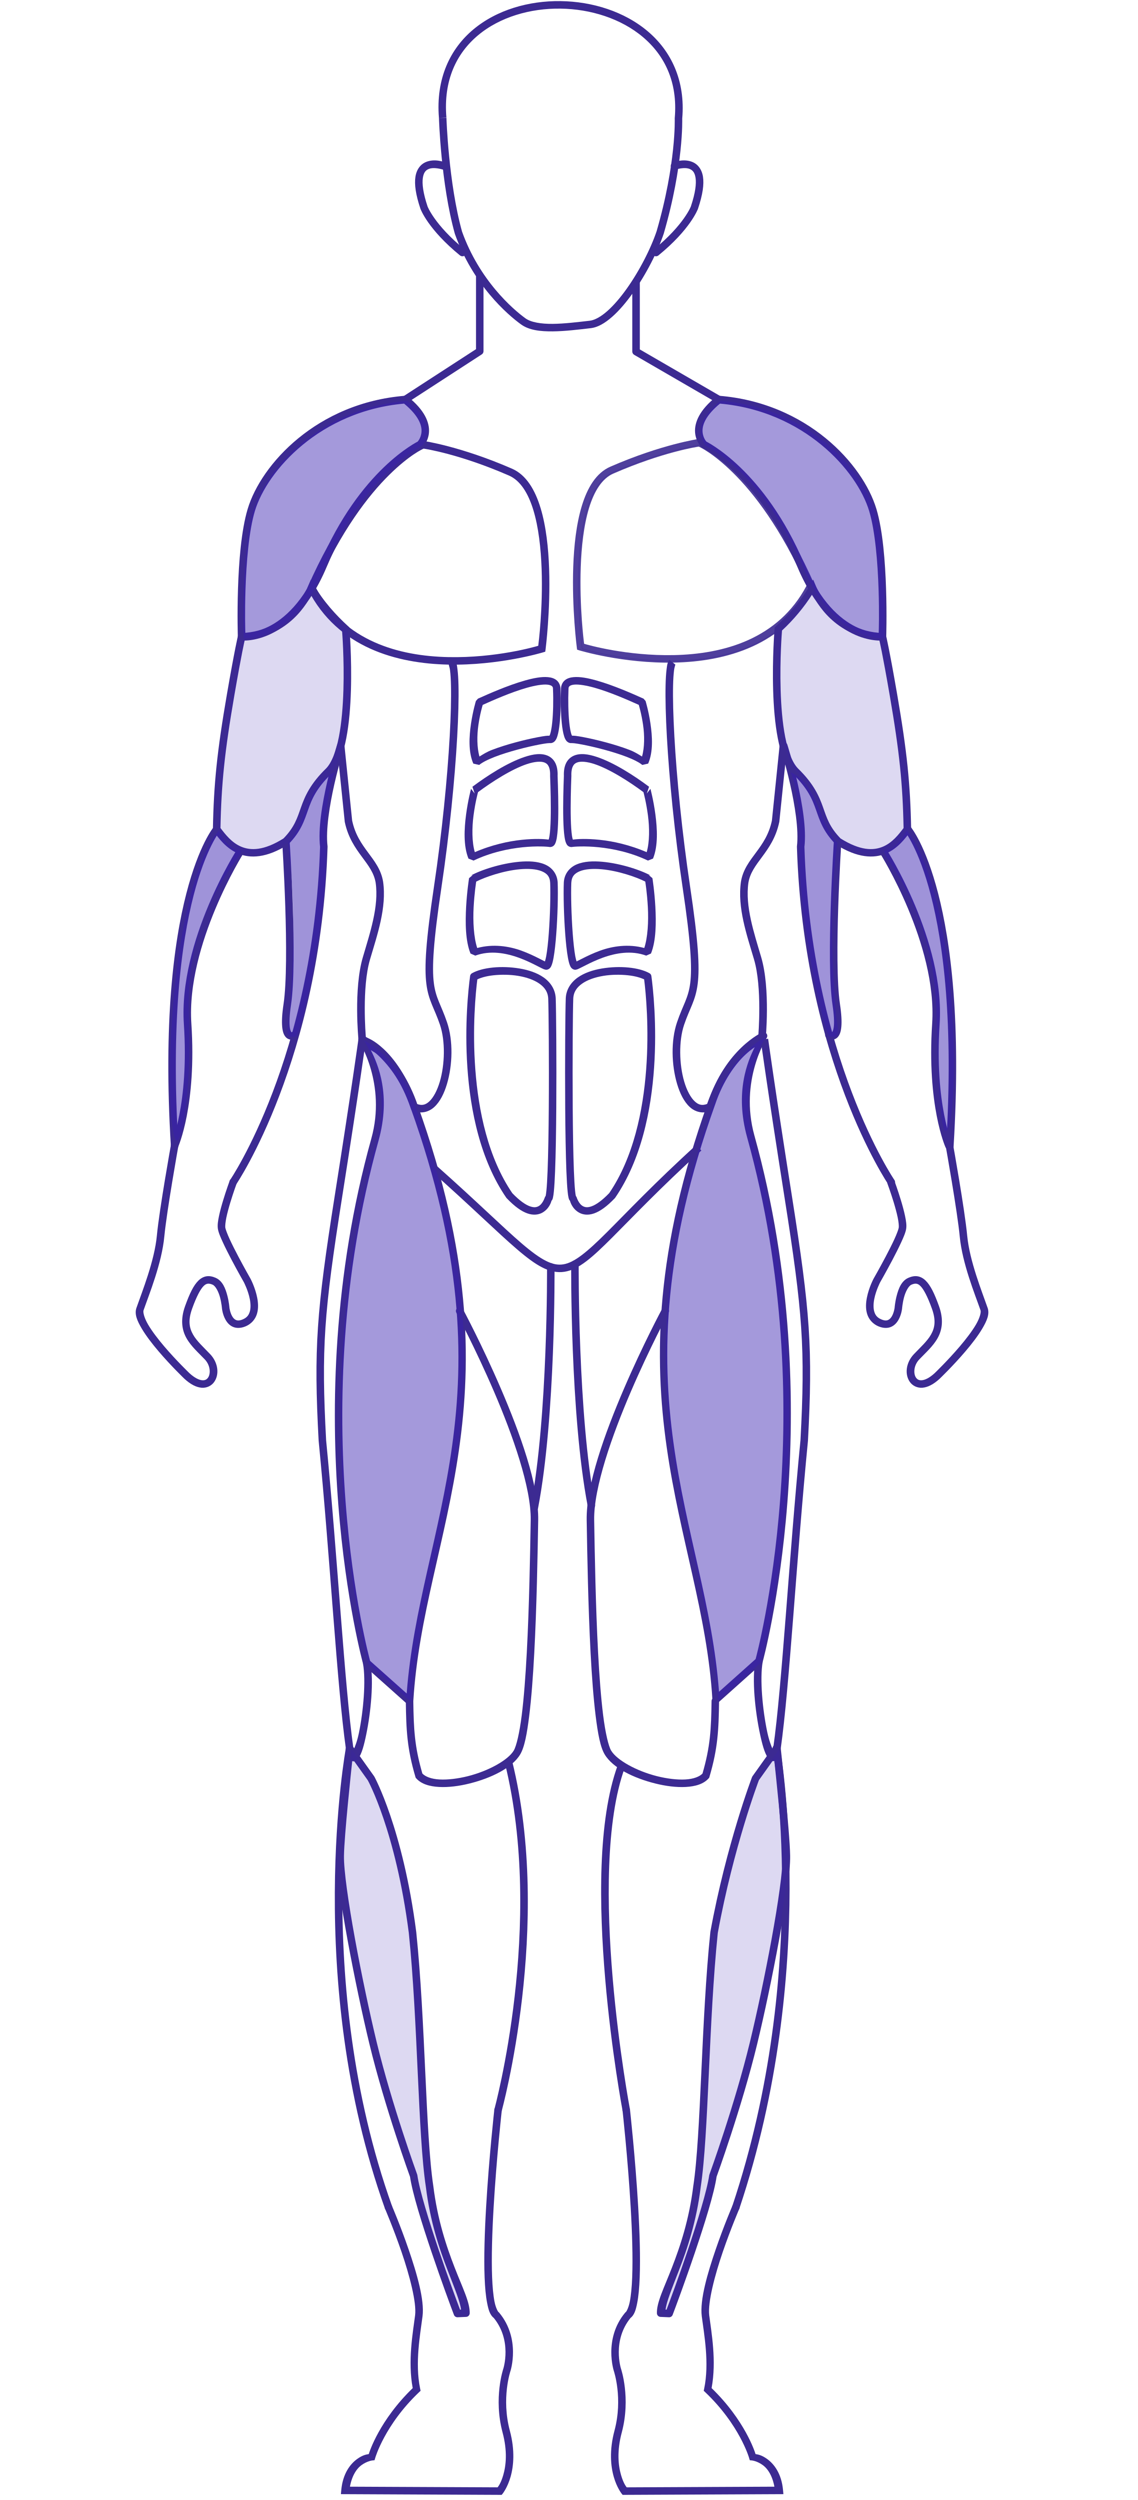 <svg width="387" height="850" viewBox="0 0 387 850" fill="none" xmlns="http://www.w3.org/2000/svg">
<g clip-path="url(#clip0)">
<path d="M190.645 0.375C179.808 0.231 168.946 3.361 161.002 9.982C153.082 16.584 148.166 26.732 149.272 40.126L151.815 40.019C150.731 27.279 155.266 18.084 162.631 11.945C169.996 5.806 180.291 2.795 190.611 2.932C200.932 3.069 211.237 6.355 218.618 12.586C226 18.817 230.534 27.913 229.461 40.132L229.454 40.206V40.286C229.454 40.286 229.996 55.513 223.298 78.608C221.286 84.571 217.447 92.093 213.13 98.156C210.971 101.189 208.689 103.858 206.501 105.787C204.313 107.716 202.217 108.858 200.579 109.045C196.44 109.517 191.938 110.075 187.967 110.113C183.996 110.151 180.601 109.603 178.727 108.257C174.322 105.092 163.005 95.193 157.123 78.728C152.527 62.212 151.824 40.193 151.822 40.126C151.822 40.126 151.822 40.086 151.822 40.086L149.271 40.126C149.273 40.14 149.27 40.152 149.271 40.166V40.186C149.273 40.205 149.27 40.22 149.271 40.239H149.278C149.282 40.362 149.932 62.464 154.673 79.463L154.686 79.509L154.699 79.549C160.816 96.71 172.474 106.91 177.239 110.334C179.952 112.282 183.797 112.711 187.987 112.67C192.177 112.63 196.748 112.052 200.866 111.582C203.355 111.298 205.788 109.821 208.19 107.703C210.592 105.586 212.966 102.785 215.207 99.638C219.687 93.345 223.612 85.687 225.728 79.409L225.735 79.382L225.742 79.356C232.499 56.079 232.012 40.574 232.004 40.353V40.333C233.137 27.378 228.198 17.324 220.268 10.63C212.332 3.932 201.482 0.519 190.645 0.375L190.645 0.375Z" fill="#3C2A92"/>
<path d="M163.132 92.808C162.795 92.814 162.474 92.953 162.239 93.194C162.003 93.436 161.873 93.76 161.876 94.097V118.719L137.147 134.762C137.006 134.853 136.884 134.971 136.788 135.109C136.692 135.247 136.624 135.403 136.589 135.567C136.553 135.732 136.551 135.902 136.581 136.067C136.611 136.232 136.674 136.39 136.765 136.531C136.857 136.672 136.975 136.794 137.114 136.889C137.252 136.985 137.408 137.051 137.573 137.086C137.738 137.121 137.907 137.123 138.073 137.092C138.238 137.061 138.395 136.997 138.536 136.905L163.846 120.482C164.024 120.366 164.17 120.208 164.272 120.021C164.373 119.835 164.426 119.626 164.427 119.413V94.097C164.428 93.927 164.396 93.758 164.331 93.6C164.267 93.443 164.171 93.3 164.051 93.18C163.93 93.06 163.786 92.965 163.629 92.901C163.471 92.838 163.302 92.806 163.132 92.808V92.808Z" fill="#3C2A92"/>
<path d="M216.288 94.972C216.12 94.974 215.954 95.009 215.8 95.075C215.646 95.141 215.506 95.237 215.389 95.357C215.271 95.478 215.179 95.62 215.117 95.776C215.055 95.932 215.024 96.099 215.027 96.267V119.54C215.027 119.764 215.087 119.983 215.2 120.177C215.312 120.37 215.473 120.531 215.667 120.642L243.781 136.939C243.927 137.031 244.089 137.093 244.259 137.121C244.429 137.149 244.603 137.142 244.77 137.101C244.938 137.06 245.095 136.985 245.233 136.882C245.37 136.779 245.486 136.648 245.572 136.499C245.658 136.35 245.713 136.185 245.734 136.014C245.754 135.843 245.74 135.669 245.692 135.504C245.644 135.339 245.563 135.185 245.453 135.052C245.344 134.918 245.209 134.809 245.057 134.729L217.584 118.806V96.267C217.586 96.096 217.554 95.927 217.49 95.768C217.426 95.61 217.33 95.466 217.21 95.345C217.089 95.225 216.945 95.129 216.787 95.065C216.629 95.001 216.459 94.969 216.288 94.972V94.972Z" fill="#3C2A92"/>
<path d="M138.242 134.522L137.742 134.562C107.85 136.951 88.81 157.784 84.225 173.051C82.03 180.358 81.228 191.158 80.933 200.21C80.639 209.262 80.88 216.54 80.88 216.54L80.913 217.642L82.008 217.769C82.008 217.769 86.612 218.276 92.443 215.365C98.274 212.454 105.433 206.14 111.037 192.879C117.704 177.103 125.837 166.953 132.281 160.746C138.724 154.539 143.377 152.328 143.377 152.328L143.57 152.234L143.724 152.087C143.724 152.087 145.675 150.151 145.887 146.973C146.099 143.795 144.549 139.5 138.637 134.829L138.242 134.522ZM137.415 137.232C142.423 141.363 143.488 144.637 143.343 146.8C143.194 149.04 141.928 150.265 141.928 150.265L142.275 150.024C142.275 150.024 137.177 152.483 130.505 158.91C123.832 165.338 115.485 175.79 108.68 191.891C103.264 204.705 96.567 210.453 91.301 213.082C87.217 215.121 84.65 215.217 83.437 215.192C83.407 214.181 83.222 208.55 83.49 200.29C83.782 191.327 84.627 180.581 86.668 173.785C90.843 159.887 108.956 139.759 137.415 137.232H137.415Z" fill="#3C2A92"/>
<path d="M143.69 149.877L143.363 150.018C143.363 150.018 138.009 152.322 130.605 159.611C123.201 166.901 113.613 179.231 104.728 199.409L104.487 199.963L104.761 200.504C114.853 220.28 135.049 225.605 152.423 225.967C169.797 226.329 184.643 221.814 184.643 221.814L185.431 221.574L185.537 220.76C185.537 220.76 187.235 207.56 186.739 193.36C186.491 186.26 185.704 178.901 183.835 172.737C181.966 166.573 178.986 161.474 174.114 159.351C156.579 151.709 144.037 149.924 144.037 149.924L143.69 149.877ZM144.064 152.535C144.609 152.614 156.237 154.346 173.1 161.694C176.927 163.362 179.63 167.667 181.391 173.478C183.153 179.289 183.946 186.476 184.189 193.447C184.66 206.943 183.14 218.777 183.041 219.571C181.791 219.938 168.601 223.753 152.476 223.417C135.75 223.068 117.042 218.066 107.398 199.823C116.07 180.361 125.32 168.399 132.394 161.434C139.24 154.694 143.66 152.712 144.064 152.535Z" fill="#3C2A92"/>
<path d="M154.593 224.344L152.61 225.953C152.477 225.79 152.88 226.644 153.044 227.916C153.208 229.188 153.315 230.957 153.364 233.13C153.462 237.477 153.319 243.439 152.924 250.469C152.133 264.529 150.352 282.887 147.583 301.442C144.802 320.076 144.275 328.823 144.999 334.55C145.723 340.277 147.683 342.715 149.619 348.43C151.477 353.915 151.305 361.931 149.552 367.825C148.676 370.772 147.397 373.171 146 374.474C144.702 375.685 143.462 375.982 141.794 375.342C138.399 365.844 134.03 359.954 130.384 356.588C127.11 353.566 125.072 352.938 124.423 352.696C124.348 351.805 123.021 335.777 125.831 326.225C128.312 317.793 131.531 308.648 130.284 299.78V299.766L130.278 299.753C129.599 295.634 127.319 292.758 125.123 289.791C122.932 286.831 120.767 283.747 119.756 278.996L117.139 253.466L114.602 253.726L117.239 279.437L117.252 279.503C118.37 284.786 120.844 288.303 123.067 291.307C125.287 294.306 127.191 296.765 127.754 300.153C128.875 308.162 125.884 316.994 123.381 325.503C120.207 336.292 121.899 353.47 121.899 353.47L121.979 354.311L122.787 354.565C122.787 354.565 125.212 355.298 128.648 358.47C132.084 361.642 136.396 367.215 139.704 376.857L139.885 377.371L140.385 377.605C143.07 378.835 145.8 378.149 147.736 376.343C149.672 374.537 151.045 371.769 152.002 368.552C153.916 362.117 154.142 353.832 152.036 347.615C150.007 341.627 148.199 339.473 147.536 334.229C146.873 328.985 147.336 320.385 150.106 301.822C152.888 283.182 154.678 264.759 155.474 250.608C155.872 243.533 156.022 237.532 155.921 233.076C155.871 230.848 155.757 229.01 155.574 227.588C155.391 226.167 155.32 225.239 154.593 224.344L154.593 224.344Z" fill="#3C2A92"/>
<path d="M105.722 197.065L104.721 199.422C104.721 199.422 98.206 214.796 82.122 215.225L81.147 215.252L80.913 216.2C80.913 216.2 79.793 220.836 77.188 235.941C73.818 255.478 72.682 266.523 72.401 281.941L72.394 282.388L72.661 282.736C74.331 284.936 76.841 288.435 80.953 290.193C85.065 291.951 90.674 291.759 97.911 287.182L98.031 287.102L98.138 286.995C102.376 282.682 103.493 278.952 104.774 275.339C106.055 271.725 107.504 268.118 112.692 263.081L112.706 263.074L112.712 263.06C115.307 260.437 116.769 256.096 117.753 251.036C118.737 245.977 119.179 240.179 119.342 234.673C119.667 223.66 118.855 213.809 118.855 213.809L118.814 213.309L118.441 212.968C114.171 209.087 109.872 204.255 107.004 199.282L105.722 197.065ZM105.996 201.993C108.875 206.523 112.494 210.84 116.318 214.37C116.344 214.697 117.099 223.943 116.785 234.6C116.625 240.021 116.184 245.71 115.243 250.549C114.301 255.388 112.792 259.355 110.896 261.271C105.451 266.566 103.674 270.789 102.364 274.484C101.067 278.141 100.186 281.184 96.409 285.079C89.716 289.268 85.253 289.257 81.961 287.85C78.797 286.497 76.644 283.72 74.978 281.527C75.272 266.472 76.382 255.637 79.705 236.375C82.211 221.844 83.187 217.82 83.263 217.502C98.46 216.415 104.794 204.504 105.996 201.993Z" fill="#3C2A92"/>
<path d="M73.663 280.673C73.478 280.677 73.296 280.722 73.13 280.804C72.964 280.886 72.817 281.003 72.701 281.147C72.701 281.147 71.361 282.76 69.577 286.341C67.792 289.922 65.497 295.552 63.368 303.806C59.11 320.315 55.531 347.34 58.107 389.617C58.117 389.784 58.161 389.948 58.234 390.098C58.308 390.249 58.411 390.384 58.537 390.495C58.663 390.606 58.809 390.691 58.968 390.745C59.127 390.8 59.295 390.822 59.462 390.812C59.63 390.801 59.793 390.758 59.944 390.684C60.095 390.61 60.229 390.507 60.34 390.381C60.451 390.256 60.536 390.109 60.591 389.95C60.645 389.792 60.668 389.624 60.657 389.456C58.094 347.389 61.662 320.631 65.838 304.44C67.926 296.345 70.168 290.892 71.867 287.482C73.566 284.073 74.657 282.782 74.657 282.782C74.818 282.595 74.922 282.366 74.955 282.121C74.988 281.877 74.95 281.628 74.845 281.405C74.739 281.181 74.572 280.994 74.362 280.864C74.152 280.734 73.909 280.667 73.663 280.673V280.673Z" fill="#3C2A92"/>
<path d="M115.864 252.305C115.593 252.308 115.329 252.396 115.112 252.558C114.895 252.721 114.735 252.947 114.655 253.206C114.655 253.206 112.849 258.869 111.224 266.018C109.599 273.168 108.112 281.774 108.854 288.03L108.847 287.836C106.604 359.633 78.229 401.226 78.229 401.226C78.135 401.365 78.068 401.521 78.034 401.685C77.999 401.849 77.997 402.019 78.028 402.183C78.059 402.348 78.123 402.506 78.214 402.646C78.306 402.787 78.424 402.908 78.563 403.002C78.702 403.097 78.857 403.163 79.022 403.198C79.186 403.232 79.355 403.234 79.52 403.203C79.685 403.172 79.842 403.109 79.983 403.017C80.123 402.926 80.244 402.807 80.339 402.669C80.339 402.669 109.134 360.356 111.397 287.916C111.399 287.854 111.397 287.791 111.39 287.729C110.73 282.165 112.115 273.621 113.714 266.586C115.313 259.55 117.085 253.981 117.085 253.981C117.148 253.788 117.165 253.583 117.134 253.383C117.102 253.183 117.023 252.993 116.904 252.83C116.785 252.666 116.628 252.533 116.447 252.442C116.266 252.35 116.066 252.304 115.863 252.305L115.864 252.305Z" fill="#3C2A92"/>
<path d="M59.335 388.241C59.041 388.252 58.758 388.364 58.537 388.558C58.316 388.753 58.168 389.018 58.12 389.309C58.12 389.309 54.198 411.106 53.34 420.147C52.528 428.707 48.392 438.986 46.403 444.676C45.646 446.843 46.7 449.157 48.172 451.666C49.645 454.175 51.74 456.879 53.887 459.404C58.182 464.454 62.7 468.771 62.7 468.771L62.714 468.784L62.72 468.791C64.802 470.699 66.735 471.676 68.522 471.829C70.309 471.981 71.895 471.176 72.808 469.913C74.635 467.386 74.245 463.392 71.526 460.479V460.472H71.519C69.222 458.05 66.93 456.023 65.644 453.743C64.359 451.462 63.896 448.96 65.344 444.937C66.862 440.718 68.205 438.261 69.276 437.219C69.812 436.698 70.22 436.519 70.652 436.464C71.084 436.41 71.614 436.495 72.321 436.805C73.281 437.227 74.3 439.134 74.824 441.104C75.349 443.075 75.485 444.89 75.485 444.89L75.492 444.917V444.938C75.492 444.938 75.679 446.927 76.721 448.757C77.241 449.671 78.013 450.602 79.177 451.12C80.342 451.638 81.822 451.643 83.403 451.006C85.547 450.143 86.854 448.488 87.389 446.694C87.924 444.899 87.806 442.994 87.469 441.246C86.795 437.749 85.179 434.743 85.179 434.743L85.166 434.729L85.159 434.709C85.159 434.709 83.136 431.177 81.047 427.211C80.002 425.229 78.941 423.136 78.116 421.343C77.291 419.549 76.707 417.957 76.62 417.411C76.539 416.894 76.658 415.507 76.987 413.932C77.317 412.357 77.817 410.532 78.336 408.818C79.374 405.39 80.479 402.396 80.479 402.396C80.549 402.236 80.585 402.065 80.586 401.891C80.587 401.717 80.552 401.545 80.484 401.386C80.416 401.226 80.316 401.081 80.191 400.961C80.065 400.841 79.916 400.748 79.754 400.688C79.591 400.627 79.417 400.601 79.244 400.61C79.07 400.619 78.901 400.663 78.745 400.739C78.589 400.816 78.451 400.924 78.338 401.056C78.225 401.188 78.14 401.342 78.089 401.508C78.089 401.508 76.957 404.567 75.892 408.084C75.36 409.842 74.838 411.711 74.484 413.405C74.13 415.099 73.898 416.554 74.097 417.811C74.291 419.038 74.935 420.548 75.792 422.411C76.65 424.275 77.726 426.393 78.783 428.4C80.889 432.395 82.904 435.912 82.923 435.944C82.923 435.944 84.378 438.713 84.959 441.726C85.249 443.232 85.302 444.771 84.946 445.965C84.59 447.159 83.942 448.043 82.455 448.642C81.348 449.088 80.708 449.01 80.212 448.789C79.716 448.568 79.286 448.106 78.937 447.494C78.24 446.27 78.029 444.663 78.029 444.663C78.026 444.62 77.885 442.66 77.295 440.444C76.698 438.203 75.753 435.525 73.349 434.469C72.374 434.04 71.362 433.798 70.331 433.928C69.3 434.058 68.325 434.581 67.494 435.39C65.831 437.008 64.513 439.718 62.947 444.069C61.311 448.616 61.833 452.174 63.421 454.992C65.009 457.809 67.482 459.922 69.67 462.229C71.645 464.351 71.641 467.169 70.738 468.417C70.287 469.042 69.728 469.37 68.736 469.285C67.743 469.201 66.265 468.572 64.449 466.909C64.43 466.888 60.007 462.661 55.83 457.749C53.737 455.287 51.716 452.656 50.376 450.371C49.035 448.087 48.59 446.159 48.813 445.518C50.75 439.978 55.014 429.566 55.884 420.395C56.708 411.704 60.637 389.764 60.637 389.764C60.674 389.575 60.668 389.38 60.619 389.194C60.57 389.007 60.48 388.834 60.355 388.688C60.229 388.541 60.073 388.425 59.896 388.348C59.72 388.271 59.528 388.235 59.335 388.242L59.335 388.241Z" fill="#3C2A92"/>
<path d="M236.791 389.289C222.601 402.191 213.255 412.118 206.428 418.932C199.6 425.746 195.298 429.294 191.566 429.881C189.7 430.174 187.878 429.823 185.618 428.679C183.358 427.536 180.71 425.588 177.466 422.811C170.978 417.257 162.089 408.443 148.504 396.386L146.808 398.296C160.345 410.31 169.186 419.076 175.81 424.747C179.122 427.583 181.88 429.656 184.463 430.963C187.045 432.269 189.505 432.791 191.96 432.405C196.87 431.633 201.35 427.601 208.23 420.735C215.11 413.868 224.393 404.018 238.514 391.179L236.791 389.289Z" fill="#3C2A92"/>
<path d="M123.067 352.076C122.847 352.094 122.634 352.168 122.451 352.293C122.268 352.417 122.121 352.587 122.023 352.785C121.926 352.984 121.881 353.205 121.895 353.425C121.908 353.646 121.978 353.86 122.099 354.045C122.099 354.045 131.458 368.492 126.272 387.126C100.11 481.124 123.468 565.711 123.468 565.711C123.533 565.948 123.665 566.161 123.848 566.325L138.429 579.33C138.609 579.49 138.829 579.595 139.066 579.635C139.303 579.675 139.546 579.647 139.767 579.555C139.989 579.463 140.18 579.311 140.319 579.115C140.458 578.919 140.539 578.689 140.552 578.449C144.017 520.551 177.943 476.021 142.115 376.01C139.08 366.912 134.526 360.957 130.705 357.29C126.879 353.619 123.688 352.183 123.688 352.183C123.493 352.096 123.28 352.059 123.067 352.076V352.076ZM126.105 357.05C127.197 357.782 127.329 357.591 128.936 359.133C132.499 362.552 136.807 368.139 139.705 376.845C139.707 376.854 139.709 376.863 139.711 376.872C174.767 474.725 142.621 518.279 138.303 575.792L125.858 564.697C125.592 563.725 102.937 480.503 128.736 387.808C133.041 372.337 128.555 361.866 126.105 357.05L126.105 357.05Z" fill="#3C2A92"/>
<path d="M156.302 444.449C156.08 444.45 155.863 444.509 155.671 444.62C155.479 444.731 155.32 444.89 155.208 445.081C155.096 445.273 155.036 445.49 155.033 445.711C155.031 445.933 155.086 446.151 155.194 446.345C155.194 446.345 161.628 458.339 168.012 473.19C174.396 488.042 180.666 505.847 180.477 516.847C180.279 528.34 179.982 546.091 179.141 561.938C178.721 569.862 178.162 577.307 177.419 583.236C176.676 589.165 175.614 593.688 174.708 595.2C172.721 598.518 165.974 602.18 159.133 603.899C155.712 604.759 152.269 605.178 149.439 605.021C146.694 604.868 144.692 604.101 143.637 603.011C140.976 593.823 140.685 587.981 140.553 578.355C140.558 578.183 140.529 578.01 140.466 577.849C140.403 577.688 140.308 577.542 140.187 577.418C140.066 577.295 139.921 577.197 139.761 577.132C139.601 577.066 139.429 577.034 139.256 577.036C139.083 577.039 138.913 577.077 138.755 577.148C138.597 577.218 138.455 577.32 138.338 577.447C138.221 577.574 138.131 577.724 138.073 577.887C138.015 578.05 137.991 578.223 138.002 578.395C138.138 588.22 138.408 594.449 141.274 604.159L141.36 604.433L141.547 604.647C143.294 606.607 146.109 607.394 149.298 607.571C152.488 607.748 156.135 607.285 159.754 606.376C166.991 604.557 174.128 601.138 176.898 596.515C178.371 594.056 179.193 589.591 179.949 583.556C180.706 577.522 181.263 570.03 181.685 562.072C182.53 546.156 182.829 528.379 183.027 516.887C183.234 504.9 176.788 487.147 170.355 472.182C163.923 457.217 157.444 445.137 157.444 445.137C157.335 444.928 157.171 444.753 156.97 444.632C156.768 444.511 156.537 444.447 156.302 444.449V444.449Z" fill="#3C2A92"/>
<path d="M187.273 429.481C186.935 429.488 186.614 429.629 186.38 429.873C186.146 430.118 186.018 430.445 186.025 430.783C186.025 430.783 186.373 481.618 180.477 512.28C180.434 512.449 180.426 512.624 180.454 512.796C180.481 512.968 180.544 513.132 180.637 513.279C180.73 513.426 180.853 513.552 180.997 513.65C181.14 513.748 181.303 513.815 181.474 513.848C181.644 513.881 181.82 513.878 181.99 513.84C182.16 513.803 182.32 513.731 182.461 513.629C182.602 513.528 182.721 513.398 182.81 513.249C182.9 513.099 182.957 512.933 182.98 512.761C188.978 481.569 188.582 430.763 188.582 430.763C188.582 430.592 188.549 430.423 188.483 430.265C188.417 430.107 188.32 429.965 188.198 429.845C188.076 429.725 187.932 429.632 187.773 429.569C187.614 429.507 187.444 429.476 187.273 429.481V429.481Z" fill="#3C2A92"/>
<path d="M118.854 593.143C118.56 593.153 118.278 593.265 118.056 593.46C117.835 593.655 117.687 593.92 117.639 594.211C117.639 594.211 103.142 673.168 130.898 750.897C130.955 751.055 131.041 751.201 131.154 751.326C131.266 751.451 131.402 751.552 131.554 751.624C131.705 751.696 131.869 751.738 132.037 751.747C132.205 751.756 132.373 751.731 132.531 751.675C132.689 751.619 132.835 751.532 132.96 751.42C133.084 751.307 133.186 751.171 133.258 751.02C133.33 750.868 133.372 750.704 133.38 750.536C133.389 750.369 133.365 750.201 133.309 750.043C105.832 673.095 120.15 594.665 120.15 594.665C120.187 594.477 120.181 594.282 120.132 594.096C120.084 593.911 119.994 593.738 119.869 593.592C119.745 593.445 119.589 593.329 119.413 593.251C119.237 593.174 119.046 593.137 118.854 593.143V593.143Z" fill="#3C2A92"/>
<path d="M121.906 353.177C121.906 353.177 119.758 369.01 113.807 406.748C107.626 445.948 106.675 458.499 108.359 489.868V489.895L108.366 489.929C112.287 530.081 114.61 573.299 117.633 594.62C117.872 596.306 118.036 597.336 118.788 598.212C119.164 598.65 120.029 599.007 120.684 598.8C121.339 598.592 121.652 598.181 121.933 597.778C123.055 596.167 123.804 593.348 124.57 589.626C126.1 582.183 127.148 571.728 125.958 565.144L123.441 565.598C124.495 571.427 123.551 581.922 122.073 589.112C121.487 591.962 120.827 593.597 120.297 594.827C120.229 594.537 120.21 594.635 120.157 594.26C117.178 573.247 114.835 529.947 110.91 489.736C109.23 458.453 110.156 446.301 116.331 407.143C122.285 369.39 124.436 353.526 124.436 353.526L121.906 353.177Z" fill="#3C2A92"/>
<path d="M169.361 716.167C169.045 716.169 168.741 716.289 168.508 716.502C168.275 716.715 168.129 717.008 168.099 717.322C168.099 717.322 166.285 733.582 165.308 750.457C164.82 758.894 164.538 767.483 164.801 774.318C164.932 777.735 165.199 780.705 165.662 783.05C166.125 785.395 166.622 787.185 168.059 788.211L167.818 787.984C174.273 795.774 171.163 805.362 171.163 805.362C171.152 805.393 167.774 815.32 170.91 827.06C172.615 833.445 172.082 838.25 171.163 841.461C170.339 844.342 169.435 845.419 169.22 845.701L119.001 845.48C119.709 841.664 121.303 839.326 122.96 838.13C124.846 836.768 126.532 836.574 126.532 836.574L127.373 836.48L127.614 835.666C127.614 835.666 130.828 824.461 142.515 813.354L143.029 812.866L142.882 812.165C141.052 803.473 142.913 793.609 143.69 787.556C144.409 781.958 141.708 772.832 138.95 764.79C136.192 756.749 133.275 749.962 133.275 749.962C133.214 749.801 133.121 749.653 133.002 749.529C132.882 749.404 132.739 749.305 132.58 749.238C132.421 749.17 132.25 749.135 132.078 749.136C131.905 749.136 131.734 749.172 131.576 749.24C131.417 749.308 131.274 749.408 131.155 749.533C131.036 749.658 130.944 749.806 130.884 749.967C130.824 750.129 130.797 750.301 130.805 750.474C130.813 750.646 130.856 750.815 130.932 750.97C130.932 750.97 133.811 757.682 136.533 765.618C139.255 773.554 141.717 782.889 141.16 787.229C140.425 792.952 138.62 802.769 140.352 811.965C129.049 822.924 125.657 833.565 125.404 834.397C124.782 834.508 123.45 834.626 121.465 836.06C119.061 837.796 116.563 841.07 116.057 846.635L115.93 848.017L170.602 848.264L170.99 847.783C170.99 847.783 172.585 845.778 173.62 842.162C174.655 838.546 175.196 833.223 173.373 826.399C170.443 815.429 173.587 806.17 173.587 806.17V806.163L173.594 806.15C173.594 806.15 177.156 795.246 169.788 786.354L169.681 786.227L169.548 786.127C169.316 785.962 168.584 784.675 168.166 782.556C167.747 780.437 167.48 777.558 167.351 774.217C167.094 767.535 167.372 758.996 167.859 750.603C168.831 733.816 170.636 717.602 170.636 717.602C170.658 717.421 170.642 717.238 170.588 717.065C170.535 716.891 170.444 716.731 170.324 716.595C170.203 716.459 170.054 716.351 169.888 716.277C169.722 716.203 169.542 716.165 169.361 716.166L169.361 716.167Z" fill="#3C2A92"/>
<path d="M172.839 597.77C172.651 597.781 172.467 597.833 172.301 597.924C172.136 598.014 171.992 598.14 171.881 598.293C171.77 598.445 171.694 598.621 171.659 598.806C171.624 598.992 171.63 599.183 171.678 599.365C185.276 654.37 168.132 717.122 168.132 717.122C168.088 717.284 168.075 717.453 168.096 717.619C168.116 717.786 168.17 717.947 168.252 718.093C168.335 718.239 168.446 718.367 168.578 718.47C168.711 718.573 168.862 718.65 169.024 718.694C169.185 718.739 169.354 718.751 169.521 718.731C169.688 718.71 169.848 718.657 169.994 718.574C170.14 718.491 170.269 718.381 170.372 718.248C170.475 718.116 170.551 717.965 170.596 717.803C170.596 717.803 187.987 654.684 174.161 598.758C174.093 598.463 173.923 598.202 173.681 598.021C173.439 597.841 173.141 597.751 172.839 597.77V597.77Z" fill="#3C2A92"/>
<path d="M212.943 716.167C212.765 716.172 212.59 716.214 212.428 716.29C212.267 716.367 212.124 716.476 212.007 716.611C211.891 716.746 211.804 716.904 211.753 717.075C211.701 717.246 211.686 717.426 211.708 717.603C211.708 717.603 213.513 733.817 214.486 750.604C214.972 758.997 215.25 767.536 214.993 774.218C214.865 777.559 214.597 780.438 214.179 782.557C213.76 784.676 213.035 785.963 212.803 786.128L212.663 786.229L212.556 786.355C205.189 795.247 208.751 806.151 208.751 806.151L208.758 806.164V806.171C208.758 806.171 211.901 815.43 208.971 826.4C207.149 833.224 207.696 838.547 208.731 842.163C209.766 845.779 211.355 847.784 211.355 847.784L211.742 848.265L266.414 848.018L266.287 846.636C265.782 841.071 263.283 837.797 260.88 836.061C258.894 834.627 257.562 834.509 256.941 834.398C256.687 833.566 253.301 822.921 241.992 811.959C243.722 802.765 241.926 792.951 241.191 787.23C240.634 782.89 243.089 773.555 245.811 765.619C248.533 757.683 251.419 750.971 251.419 750.971C251.486 750.817 251.521 750.651 251.523 750.483C251.525 750.315 251.494 750.149 251.432 749.993C251.369 749.837 251.277 749.695 251.16 749.574C251.043 749.454 250.903 749.358 250.748 749.292C250.594 749.226 250.428 749.191 250.26 749.189C250.092 749.187 249.926 749.218 249.77 749.28C249.614 749.342 249.472 749.435 249.352 749.552C249.231 749.669 249.135 749.809 249.069 749.963C249.069 749.963 246.152 756.75 243.394 764.791C240.636 772.833 237.936 781.959 238.654 787.557C239.432 793.61 241.292 803.474 239.462 812.166L239.315 812.867L239.829 813.355C251.517 824.462 254.737 835.667 254.737 835.667L254.971 836.481L255.812 836.575C255.812 836.575 257.498 836.768 259.384 838.131C261.041 839.327 262.642 841.665 263.35 845.481L213.124 845.702C212.909 845.42 212.006 844.343 211.181 841.462C210.262 838.251 209.737 833.446 211.442 827.061C214.578 815.321 211.192 805.395 211.181 805.363C211.181 805.363 208.072 795.775 214.526 787.985L214.286 788.212C215.722 787.186 216.226 785.396 216.689 783.051C217.152 780.707 217.412 777.736 217.544 774.319C217.807 767.484 217.527 758.895 217.037 750.458C216.059 733.583 214.246 717.323 214.246 717.323C214.215 717.002 214.064 716.704 213.822 716.489C213.581 716.275 213.267 716.16 212.944 716.168L212.943 716.167Z" fill="#3C2A92"/>
<path d="M211.188 599.332C210.937 599.349 210.698 599.438 210.498 599.59C210.299 599.742 210.148 599.95 210.066 600.187C203.205 619.001 203.709 648.262 205.82 672.945C207.931 697.628 211.722 717.696 211.722 717.696C211.753 717.861 211.816 718.018 211.908 718.158C212 718.299 212.118 718.42 212.257 718.514C212.395 718.609 212.551 718.675 212.716 718.709C212.88 718.744 213.049 718.745 213.214 718.714C213.379 718.683 213.536 718.62 213.676 718.528C213.817 718.436 213.938 718.318 214.032 718.179C214.127 718.04 214.193 717.885 214.227 717.72C214.262 717.556 214.263 717.387 214.232 717.222C214.232 717.222 210.463 697.266 208.364 672.724C206.265 648.183 205.912 619.026 212.463 601.061C212.539 600.861 212.564 600.646 212.535 600.434C212.506 600.222 212.424 600.02 212.297 599.848C212.17 599.676 212.002 599.539 211.808 599.449C211.615 599.358 211.401 599.318 211.188 599.332V599.332Z" fill="#3C2A92"/>
<path d="M244.022 134.522L243.628 134.829C237.715 139.5 236.158 143.795 236.371 146.973C236.583 150.151 238.54 152.087 238.54 152.087L238.694 152.234L238.881 152.328C238.881 152.328 243.54 154.539 249.984 160.746C256.427 166.953 264.56 177.103 271.228 192.879C276.832 206.14 283.984 212.454 289.814 215.365C295.645 218.276 300.256 217.769 300.256 217.769L301.344 217.642L301.379 216.54C301.379 216.54 301.62 209.262 301.325 200.21C301.031 191.158 300.235 180.358 298.04 173.051C293.455 157.784 274.415 136.951 244.523 134.562L244.022 134.522ZM244.843 137.232C273.301 139.759 291.415 159.887 295.589 173.785C297.631 180.581 298.483 191.327 298.774 200.29C299.043 208.55 298.851 214.181 298.821 215.192C297.605 215.217 295.038 215.119 290.956 213.082C285.69 210.453 278.993 204.705 273.578 191.891C266.773 175.79 258.425 165.338 251.753 158.91C245.081 152.483 239.989 150.024 239.989 150.024L240.33 150.265C240.33 150.265 239.071 149.04 238.921 146.8C238.776 144.637 239.835 141.363 244.843 137.232L244.843 137.232Z" fill="#3C2A92"/>
<path d="M238.407 151.133L238.393 151.139C238.393 151.139 226.034 152.888 208.63 160.473C204.258 162.378 201.415 167.096 199.597 173.091C197.78 179.086 196.986 186.362 196.74 193.4C196.249 207.476 197.935 220.599 197.935 220.599L197.942 220.64L197.976 220.646C197.976 220.646 212.667 225.103 229.815 224.746C246.963 224.388 266.576 219.212 276.409 199.943L276.423 199.923L276.416 199.896C267.587 179.848 258.088 167.663 250.799 160.486C243.509 153.309 238.421 151.139 238.421 151.139L238.407 151.133ZM238.393 151.246C238.414 151.254 243.459 153.406 250.724 160.559C258 167.722 267.482 179.898 276.301 199.916C266.487 219.121 246.928 224.282 229.808 224.638C212.71 224.995 198.093 220.561 198.042 220.546C198.038 220.507 196.363 207.444 196.853 193.4C197.099 186.368 197.885 179.104 199.697 173.124C201.51 167.145 204.35 162.459 208.677 160.573C226.056 152.999 238.374 151.249 238.393 151.246V151.246Z" fill="#3C2A92"/>
<path d="M227.665 224.345C226.937 225.24 226.867 226.168 226.683 227.589C226.5 229.011 226.393 230.849 226.343 233.077C226.243 237.533 226.393 243.534 226.79 250.609C227.586 264.76 229.37 283.183 232.151 301.823C234.921 320.386 235.392 328.986 234.728 334.23C234.065 339.474 232.251 341.628 230.222 347.616C228.116 353.833 228.348 362.118 230.262 368.553C231.219 371.77 232.585 374.538 234.521 376.344C236.457 378.15 239.194 378.836 241.879 377.606L242.373 377.372L242.553 376.858C245.861 367.216 250.173 361.643 253.609 358.471C257.045 355.299 259.471 354.566 259.471 354.566L260.285 354.312L260.359 353.471C260.359 353.471 262.051 336.293 258.876 325.504C256.373 316.995 253.382 308.163 254.503 300.154C255.066 296.766 256.97 294.307 259.19 291.308C261.413 288.304 263.888 284.787 265.005 279.504L265.026 279.438L267.663 253.727L265.119 253.467L262.502 278.997C261.491 283.748 259.333 286.832 257.141 289.792C254.945 292.759 252.659 295.635 251.98 299.753V299.767L251.973 299.781C250.727 308.649 253.946 317.794 256.427 326.226C259.237 335.778 257.91 351.806 257.835 352.697C257.183 352.94 255.152 353.569 251.88 356.589C248.235 359.955 243.859 365.845 240.464 375.343C238.797 375.982 237.562 375.686 236.264 374.475C234.867 373.172 233.582 370.773 232.706 367.826C230.953 361.932 230.787 353.916 232.646 348.431C234.582 342.716 236.535 340.278 237.259 334.551C237.983 328.824 237.462 320.077 234.682 301.443C231.913 282.888 230.131 264.53 229.341 250.47C228.946 243.44 228.796 237.478 228.893 233.131C228.942 230.958 229.057 229.189 229.221 227.917C229.384 226.645 229.781 225.791 229.648 225.954L227.665 224.345Z" fill="#3C2A92"/>
<path d="M276.535 197.065L275.253 199.282C272.385 204.255 268.087 209.087 263.817 212.968L263.443 213.309L263.403 213.81C263.403 213.81 262.597 223.66 262.922 234.673C263.085 240.179 263.527 245.977 264.511 251.037C265.495 256.096 266.95 260.437 269.545 263.061L269.559 263.074L269.566 263.081C274.753 268.118 276.209 271.725 277.49 275.339C278.771 278.952 279.882 282.682 284.12 286.996L284.227 287.102L284.353 287.182C291.591 291.76 297.192 291.952 301.305 290.193C305.417 288.435 307.927 284.936 309.596 282.736L309.87 282.389L309.857 281.941C309.575 266.523 308.446 255.478 305.076 235.942C302.471 220.836 301.344 216.2 301.344 216.2L301.117 215.252L300.136 215.225C284.051 214.797 277.537 199.422 277.537 199.422L276.535 197.065ZM276.268 201.999C277.476 204.521 283.807 216.419 299.001 217.502C299.077 217.82 300.053 221.844 302.559 236.375C305.882 255.64 306.985 266.475 307.279 281.534C305.614 283.726 303.463 286.498 300.303 287.85C297.011 289.257 292.541 289.268 285.849 285.079C282.072 281.184 281.19 278.141 279.893 274.484C278.583 270.788 276.81 266.568 271.361 261.271V261.265C269.466 259.347 267.956 255.386 267.015 250.549C266.073 245.71 265.632 240.021 265.472 234.599C265.158 223.943 265.914 214.697 265.94 214.37C269.762 210.84 273.389 206.528 276.268 201.999V201.999Z" fill="#3C2A92"/>
<path d="M322.889 388.241C322.699 388.239 322.511 388.279 322.339 388.358C322.166 388.438 322.014 388.554 321.892 388.7C321.771 388.846 321.683 389.017 321.636 389.201C321.589 389.385 321.584 389.577 321.62 389.763C321.62 389.763 325.549 411.703 326.374 420.394C327.244 429.565 331.514 439.977 333.451 445.517C333.674 446.158 333.222 448.086 331.882 450.371C330.541 452.655 328.52 455.286 326.427 457.748C322.25 462.66 317.835 466.889 317.815 466.908C315.999 468.571 314.514 469.2 313.522 469.284C312.529 469.369 311.971 469.041 311.519 468.417C310.616 467.168 310.619 464.35 312.594 462.228L312.601 462.221C314.787 459.917 317.256 457.805 318.843 454.99C320.431 452.173 320.953 448.615 319.317 444.068C317.751 439.716 316.426 437.006 314.764 435.389C313.933 434.58 312.957 434.057 311.926 433.927C310.895 433.796 309.884 434.039 308.909 434.467C306.504 435.523 305.56 438.202 304.963 440.443C304.373 442.659 304.232 444.619 304.229 444.662C304.229 444.662 304.018 446.268 303.321 447.493C302.972 448.105 302.542 448.567 302.045 448.788C301.549 449.009 300.916 449.087 299.809 448.641C298.322 448.042 297.675 447.158 297.319 445.964C296.963 444.77 297.008 443.231 297.298 441.724C297.879 438.712 299.334 435.943 299.334 435.943C299.351 435.912 301.368 432.394 303.474 428.399C304.531 426.392 305.607 424.274 306.465 422.41C307.322 420.546 307.966 419.037 308.16 417.81C308.359 416.553 308.126 415.098 307.773 413.404C307.419 411.709 306.903 409.841 306.371 408.083C305.307 404.566 304.175 401.506 304.175 401.506C304.116 401.349 304.028 401.205 303.914 401.082C303.799 400.958 303.662 400.859 303.51 400.789C303.357 400.719 303.192 400.68 303.025 400.673C302.857 400.667 302.69 400.694 302.532 400.752C302.375 400.81 302.23 400.899 302.107 401.013C301.984 401.127 301.885 401.264 301.815 401.417C301.745 401.569 301.705 401.734 301.699 401.902C301.693 402.07 301.72 402.237 301.778 402.394C301.778 402.394 302.89 405.389 303.928 408.817C304.447 410.531 304.947 412.356 305.276 413.931C305.605 415.506 305.718 416.893 305.637 417.409C305.55 417.956 304.973 419.548 304.148 421.342C303.323 423.135 302.262 425.228 301.217 427.21C299.127 431.176 297.104 434.708 297.104 434.708L297.091 434.728L297.084 434.742C297.084 434.742 295.468 437.748 294.794 441.245C294.457 442.993 294.332 444.898 294.867 446.692C295.402 448.487 296.71 450.142 298.853 451.005C300.435 451.642 301.915 451.637 303.079 451.119C304.244 450.601 305.022 449.67 305.543 448.755C306.585 446.926 306.765 444.937 306.765 444.937L306.771 444.916V444.889C306.771 444.889 306.908 443.073 307.432 441.103C307.957 439.133 308.976 437.225 309.936 436.804C310.643 436.493 311.173 436.409 311.605 436.463C312.037 436.518 312.445 436.697 312.98 437.218C314.051 438.26 315.395 440.717 316.913 444.935C318.361 448.959 317.898 451.461 316.612 453.741C315.327 456.022 313.035 458.049 310.737 460.471L310.73 460.478C308.012 463.39 307.621 467.384 309.448 469.912C310.362 471.175 311.948 471.98 313.735 471.828C315.521 471.675 317.454 470.698 319.536 468.79L319.543 468.783L319.557 468.77C319.557 468.77 324.075 464.453 328.37 459.403C330.517 456.877 332.612 454.174 334.084 451.665C335.556 449.156 336.618 446.841 335.86 444.675C333.872 438.984 329.729 428.706 328.917 420.146C328.059 411.105 324.137 389.308 324.137 389.308C324.088 389.012 323.936 388.742 323.707 388.547C323.479 388.351 323.189 388.243 322.888 388.24L322.889 388.241Z" fill="#3C2A92"/>
<path d="M259.578 350.927C259.423 350.937 259.271 350.976 259.13 351.04C259.13 351.04 255.946 352.481 252.12 356.161C248.295 359.841 243.731 365.816 240.697 374.955C204.886 475.198 238.801 519.832 242.266 577.874C242.279 578.115 242.359 578.347 242.498 578.544C242.638 578.741 242.83 578.894 243.053 578.987C243.276 579.079 243.52 579.106 243.758 579.065C243.995 579.024 244.216 578.917 244.396 578.755L258.97 565.717C259.153 565.553 259.285 565.34 259.351 565.102C259.351 565.102 282.707 480.299 256.546 386.064C251.36 367.38 260.726 352.896 260.726 352.896C260.854 352.698 260.926 352.468 260.931 352.232C260.937 351.996 260.877 351.762 260.758 351.558C260.639 351.354 260.465 351.187 260.257 351.076C260.049 350.964 259.813 350.913 259.578 350.927V350.927ZM256.727 355.907C254.28 360.725 249.781 371.231 254.09 386.752C279.889 479.685 257.226 563.116 256.96 564.088L244.516 575.21C240.198 517.553 208.052 473.885 243.107 375.783C243.112 375.774 243.116 375.765 243.121 375.755C246.019 367.026 250.326 361.425 253.89 357.996C255.499 356.448 255.635 356.641 256.727 355.907L256.727 355.907Z" fill="#3C2A92"/>
<path d="M195.512 428.533C195.174 428.535 194.85 428.671 194.612 428.911C194.375 429.152 194.242 429.476 194.243 429.814C194.243 429.814 193.847 480.75 199.845 512.02C199.867 512.192 199.925 512.358 200.014 512.508C200.104 512.657 200.222 512.786 200.363 512.888C200.505 512.99 200.665 513.062 200.835 513.099C201.005 513.137 201.18 513.139 201.351 513.107C201.522 513.074 201.684 513.006 201.828 512.909C201.972 512.811 202.094 512.685 202.188 512.538C202.281 512.391 202.344 512.227 202.371 512.055C202.399 511.883 202.391 511.708 202.348 511.539C196.452 480.797 196.8 429.835 196.8 429.835C196.804 429.664 196.773 429.494 196.709 429.335C196.646 429.177 196.551 429.033 196.431 428.911C196.311 428.79 196.168 428.694 196.01 428.629C195.852 428.564 195.682 428.531 195.512 428.533V428.533Z" fill="#3C2A92"/>
<path d="M149.192 54.646C147.901 54.451 146.207 54.447 144.612 55.187C143.017 55.927 141.653 57.585 141.274 60.128C140.894 62.671 141.338 66.104 142.976 70.983V70.997L142.983 71.01C142.983 71.01 143.673 72.861 145.673 75.69C147.674 78.52 151.02 82.433 156.442 86.853C156.705 87.067 157.042 87.168 157.38 87.134C157.717 87.099 158.027 86.932 158.241 86.669C158.456 86.406 158.557 86.069 158.522 85.732C158.488 85.394 158.321 85.084 158.058 84.87C152.808 80.591 149.621 76.859 147.756 74.221C145.894 71.587 145.388 70.152 145.386 70.149C145.386 70.149 145.386 70.142 145.386 70.142C143.833 65.502 143.514 62.396 143.797 60.501C144.081 58.601 144.796 57.91 145.687 57.497C147.468 56.67 150.474 57.617 150.474 57.617C150.631 57.676 150.798 57.704 150.965 57.699C151.133 57.693 151.298 57.655 151.451 57.586C151.604 57.517 151.741 57.418 151.856 57.296C151.971 57.173 152.06 57.03 152.12 56.873C152.179 56.716 152.206 56.549 152.201 56.381C152.196 56.214 152.157 56.048 152.088 55.896C152.019 55.743 151.92 55.605 151.798 55.49C151.676 55.376 151.532 55.286 151.375 55.227C151.375 55.227 150.482 54.841 149.192 54.646L149.192 54.646Z" fill="#3C2A92"/>
<path d="M231.15 54.646C229.859 54.842 228.967 55.227 228.967 55.227C228.804 55.282 228.654 55.368 228.525 55.482C228.397 55.595 228.293 55.734 228.219 55.889C228.145 56.043 228.103 56.211 228.095 56.383C228.088 56.554 228.115 56.725 228.175 56.886C228.235 57.047 228.327 57.194 228.445 57.318C228.564 57.442 228.706 57.541 228.863 57.61C229.02 57.678 229.19 57.714 229.361 57.715C229.533 57.716 229.703 57.683 229.861 57.617C229.861 57.617 232.867 56.67 234.648 57.497C235.539 57.91 236.26 58.602 236.544 60.502C236.827 62.397 236.51 65.504 234.955 70.149C234.954 70.152 234.448 71.587 232.585 74.221C230.72 76.859 227.533 80.591 222.284 84.87C222.153 84.976 222.045 85.107 221.966 85.255C221.886 85.402 221.836 85.564 221.819 85.732C221.802 85.899 221.818 86.067 221.866 86.228C221.914 86.389 221.994 86.539 222.1 86.669C222.206 86.799 222.337 86.908 222.485 86.987C222.632 87.067 222.795 87.117 222.962 87.134C223.129 87.151 223.298 87.135 223.458 87.087C223.619 87.038 223.769 86.959 223.899 86.853C229.321 82.433 232.668 78.52 234.668 75.69C236.669 72.861 237.359 71.01 237.359 71.01V70.997L237.366 70.983C239.003 66.104 239.448 62.671 239.068 60.128C238.688 57.585 237.318 55.928 235.723 55.187C234.128 54.447 232.441 54.451 231.15 54.646L231.15 54.646Z" fill="#3C2A92"/>
<path d="M186.378 230.233C184.139 230.019 181.42 230.552 178.487 231.381C172.622 233.039 165.989 235.993 162.531 237.55L161.836 238.345C161.836 238.345 160.807 241.749 160.174 246.062C159.541 250.375 159.219 255.621 160.962 259.629L162.965 260.083C163.885 259.285 165.841 258.272 168.199 257.359C170.556 256.446 173.331 255.588 176.023 254.862C178.716 254.136 181.332 253.542 183.367 253.153C184.385 252.958 185.258 252.815 185.911 252.732C186.564 252.649 187.119 252.672 186.959 252.645C187.741 252.776 188.474 252.283 188.822 251.824C189.17 251.365 189.368 250.866 189.55 250.289C189.912 249.133 190.152 247.643 190.331 245.916C190.686 242.485 190.764 238.163 190.611 234.412V234.405C190.632 233.205 190.188 232.077 189.369 231.361C188.548 230.644 187.498 230.34 186.378 230.233L186.378 230.233ZM186.138 232.777C186.936 232.853 187.44 233.069 187.687 233.284C187.933 233.499 188.066 233.713 188.054 234.359L188.061 234.439C188.213 238.09 188.132 242.386 187.794 245.655C187.625 247.29 187.378 248.677 187.113 249.521C187.004 249.869 186.908 250.042 186.846 250.148C186.458 250.142 186.106 250.136 185.591 250.202C184.857 250.295 183.942 250.447 182.887 250.649C180.778 251.052 178.118 251.656 175.363 252.398C172.607 253.141 169.76 254.021 167.278 254.982C165.524 255.661 164.312 256.446 163.052 257.225C162.17 254.138 162.168 250.05 162.698 246.436C163.254 242.646 164.027 240.113 164.16 239.66C167.692 238.074 173.804 235.358 179.182 233.838C181.973 233.049 184.542 232.624 186.138 232.777L186.138 232.777Z" fill="#3C2A92"/>
<path d="M186.232 256.932C183.991 255.975 181.285 256.403 178.374 257.372C172.55 259.312 165.682 263.735 160.655 267.5L161.423 269.797L160.188 268.188C160.188 268.188 159.146 272.055 158.505 276.907C157.865 281.759 157.546 287.598 159.313 291.922L161.042 292.597C166.887 289.815 172.922 288.571 177.719 288.077C182.517 287.582 186.244 287.868 186.859 287.977C187.382 288.069 187.973 287.835 188.281 287.549C188.589 287.264 188.741 286.97 188.869 286.675C189.125 286.085 189.265 285.423 189.39 284.618C189.639 283.008 189.764 280.864 189.824 278.456C189.943 273.672 189.782 267.904 189.623 263.848C189.686 262.109 189.457 260.661 188.882 259.475C188.307 258.29 187.352 257.41 186.232 256.932V256.932ZM185.23 259.282C185.838 259.541 186.255 259.909 186.586 260.59C186.916 261.272 187.126 262.306 187.073 263.762V263.855C187.231 267.885 187.391 273.683 187.273 278.389C187.214 280.742 187.082 282.833 186.866 284.224C186.772 284.829 186.661 285.222 186.572 285.473C185.074 285.267 182.098 285.062 177.459 285.539C172.862 286.013 167.159 287.282 161.47 289.739C160.461 286.286 160.478 281.464 161.036 277.241C161.617 272.836 162.462 269.718 162.564 269.329C167.433 265.717 174.023 261.514 179.182 259.796C181.819 258.917 184.016 258.763 185.23 259.282L185.23 259.282Z" fill="#3C2A92"/>
<path d="M176.585 293.004C170.299 293.566 163.531 295.82 160.161 297.657L160.775 297.503L159.513 298.578C159.513 298.578 158.814 302.934 158.518 308.272C158.223 313.611 158.249 319.901 160.007 324.202L161.63 324.916C166.737 323.043 172.082 324.049 176.458 325.637C178.646 326.432 180.578 327.362 182.092 328.128C182.85 328.511 183.501 328.848 184.049 329.116C184.596 329.383 184.96 329.594 185.537 329.697C186.21 329.816 186.819 329.403 187.086 329.082C187.354 328.762 187.488 328.453 187.62 328.108C187.886 327.416 188.081 326.561 188.268 325.517C188.642 323.429 188.94 320.618 189.169 317.539C189.629 311.381 189.812 304.215 189.65 300.074V300.06C189.49 297.025 187.639 294.877 185.19 293.865C182.741 292.852 179.727 292.722 176.585 293.003V293.004ZM176.812 295.547C179.723 295.286 182.409 295.475 184.216 296.222C186.022 296.968 186.985 298.018 187.1 300.194C187.254 304.145 187.076 311.293 186.626 317.345C186.4 320.375 186.102 323.145 185.758 325.07C185.61 325.893 185.45 326.457 185.31 326.886C185.231 326.851 185.256 326.869 185.17 326.826C184.674 326.583 184.021 326.242 183.248 325.851C181.7 325.068 179.67 324.083 177.332 323.234C173.068 321.686 167.689 320.865 162.291 322.326C161.106 318.786 160.799 313.288 161.069 308.412C161.333 303.638 161.856 300.349 161.95 299.74C164.961 298.198 171.202 296.049 176.812 295.547L176.812 295.547Z" fill="#3C2A92"/>
<path d="M167.638 328.962C164.799 329.243 162.279 329.902 160.508 330.905C160.336 331.001 160.188 331.137 160.077 331.3C159.966 331.463 159.894 331.65 159.867 331.846C158.733 340.207 154.445 381.384 172.165 407.222C172.205 407.279 172.25 407.332 172.298 407.382C175.037 410.251 177.317 411.84 179.342 412.556C181.366 413.272 183.173 413.029 184.469 412.289C186.734 410.995 187.39 408.849 187.554 408.257C187.638 408.15 187.75 408.036 187.794 407.95C187.936 407.67 187.986 407.446 188.048 407.182C188.17 406.652 188.262 405.989 188.348 405.146C188.52 403.459 188.656 401.083 188.769 398.202C188.994 392.441 189.119 384.677 189.176 376.644C189.29 360.579 189.139 343.532 188.982 339.384C188.982 339.379 188.982 339.375 188.982 339.37C188.83 336.357 187.19 333.972 184.91 332.36C182.63 330.749 179.722 329.798 176.678 329.289C173.634 328.78 170.478 328.681 167.638 328.962L167.638 328.962ZM167.839 331.599C170.46 331.325 173.472 331.34 176.257 331.806C179.043 332.272 181.617 333.158 183.434 334.443C185.252 335.728 186.321 337.3 186.432 339.497C186.581 343.446 186.74 360.594 186.626 376.624C186.568 384.642 186.441 392.4 186.218 398.109C186.107 400.963 185.972 403.305 185.811 404.885C185.731 405.675 185.638 406.286 185.564 406.607C185.557 406.635 185.564 406.618 185.557 406.642C185.411 406.796 185.305 406.984 185.25 407.189C185.25 407.189 184.589 409.28 183.2 410.073C182.506 410.47 181.655 410.663 180.196 410.147C178.757 409.638 176.742 408.3 174.221 405.68C157.704 381.481 161.167 342.008 162.33 332.989C163.603 332.385 165.461 331.849 167.838 331.6L167.839 331.599Z" fill="#3C2A92"/>
<path d="M195.004 230.233C193.885 230.34 192.834 230.644 192.013 231.361C191.194 232.077 190.75 233.205 190.771 234.406C190.772 234.408 190.771 234.41 190.771 234.412C190.619 238.163 190.697 242.485 191.052 245.916C191.231 247.643 191.47 249.133 191.833 250.289C192.014 250.866 192.212 251.365 192.561 251.824C192.909 252.283 193.641 252.776 194.423 252.645C194.264 252.672 194.818 252.649 195.471 252.732C196.125 252.815 196.998 252.958 198.015 253.153C200.05 253.542 202.666 254.136 205.359 254.862C208.052 255.588 210.826 256.446 213.184 257.359C215.541 258.272 217.497 259.285 218.418 260.083L220.421 259.629C222.163 255.621 221.842 250.376 221.209 246.063C220.575 241.749 219.546 238.345 219.546 238.345L218.852 237.55C215.394 235.993 208.761 233.039 202.896 231.381C199.963 230.553 197.243 230.019 195.004 230.233L195.004 230.233ZM195.245 232.777C196.841 232.624 199.41 233.049 202.201 233.838C207.576 235.357 213.69 238.067 217.223 239.653C217.355 240.102 218.128 242.643 218.685 246.436C219.215 250.049 219.213 254.138 218.331 257.225C217.071 256.446 215.859 255.661 214.105 254.982C211.623 254.021 208.776 253.141 206.02 252.398C203.264 251.655 200.605 251.052 198.496 250.649C197.441 250.447 196.526 250.295 195.792 250.202C195.277 250.136 194.925 250.142 194.537 250.148C194.475 250.041 194.379 249.869 194.27 249.521C194.005 248.676 193.758 247.29 193.589 245.655C193.251 242.386 193.17 238.089 193.322 234.439L193.329 234.359C193.315 233.713 193.449 233.499 193.696 233.284C193.942 233.069 194.447 232.853 195.245 232.777L195.245 232.777Z" fill="#3C2A92"/>
<path d="M195.151 256.932C194.031 257.41 193.076 258.29 192.501 259.475C191.926 260.661 191.697 262.109 191.759 263.848C191.601 267.904 191.44 273.672 191.559 278.456C191.619 280.864 191.743 283.008 191.993 284.618C192.118 285.423 192.258 286.085 192.514 286.675C192.642 286.97 192.793 287.264 193.101 287.549C193.409 287.835 194.001 288.069 194.523 287.977C195.138 287.868 198.865 287.582 203.663 288.077C208.461 288.571 214.496 289.815 220.341 292.597L222.07 291.922C223.837 287.598 223.518 281.759 222.878 276.907C222.237 272.055 221.195 268.188 221.195 268.188L219.96 269.797L220.728 267.5C215.7 263.735 208.832 259.312 203.009 257.372C200.097 256.403 197.391 255.975 195.151 256.932H195.151ZM196.152 259.282C197.367 258.763 199.564 258.918 202.201 259.796C207.36 261.514 213.95 265.717 218.818 269.33C218.921 269.718 219.766 272.836 220.347 277.241C220.905 281.464 220.922 286.286 219.913 289.739C214.226 287.284 208.519 286.013 203.924 285.54C199.285 285.062 196.309 285.267 194.811 285.473C194.722 285.222 194.611 284.83 194.517 284.225C194.301 282.833 194.168 280.743 194.11 278.389C193.992 273.683 194.152 267.885 194.31 263.855V263.762C194.257 262.306 194.467 261.272 194.797 260.591C195.128 259.909 195.545 259.541 196.153 259.282L196.152 259.282Z" fill="#3C2A92"/>
<path d="M204.799 293.003C201.656 292.722 198.642 292.852 196.193 293.865C193.744 294.877 191.893 297.025 191.733 300.06V300.074C191.571 304.215 191.753 311.381 192.214 317.539C192.443 320.618 192.741 323.429 193.115 325.517C193.302 326.561 193.497 327.416 193.763 328.108C193.895 328.453 194.029 328.762 194.297 329.082C194.564 329.403 195.173 329.816 195.846 329.697C196.423 329.594 196.787 329.383 197.334 329.116C197.882 328.849 198.533 328.511 199.291 328.128C200.805 327.362 202.737 326.432 204.925 325.638C209.301 324.049 214.646 323.043 219.753 324.916L221.376 324.202C223.134 319.901 223.16 313.611 222.865 308.272C222.569 302.934 221.87 298.579 221.87 298.579L220.608 297.504L221.222 297.657C217.852 295.82 211.084 293.567 204.799 293.004V293.003ZM204.572 295.547C210.181 296.049 216.422 298.198 219.433 299.74C219.527 300.349 220.05 303.638 220.314 308.412C220.584 313.288 220.277 318.786 219.093 322.326C213.694 320.865 208.315 321.686 204.051 323.234C201.713 324.082 199.69 325.068 198.142 325.851C197.369 326.242 196.709 326.583 196.213 326.826C196.127 326.867 196.152 326.85 196.073 326.886C195.933 326.457 195.773 325.893 195.625 325.07C195.281 323.145 194.984 320.375 194.757 317.345C194.306 311.293 194.13 304.145 194.283 300.194C194.398 298.018 195.361 296.968 197.168 296.222C198.974 295.475 201.66 295.287 204.572 295.547L204.572 295.547Z" fill="#3C2A92"/>
<path d="M213.745 328.962C210.905 328.681 207.749 328.78 204.705 329.289C201.661 329.798 198.753 330.749 196.473 332.36C194.194 333.972 192.553 336.357 192.401 339.37C192.401 339.375 192.401 339.379 192.401 339.384C192.244 343.532 192.093 360.579 192.207 376.644C192.264 384.677 192.389 392.441 192.614 398.202C192.727 401.083 192.863 403.459 193.035 405.145C193.121 405.989 193.213 406.652 193.335 407.182C193.397 407.446 193.447 407.67 193.589 407.95C193.633 408.036 193.745 408.15 193.829 408.257C193.993 408.849 194.649 410.995 196.914 412.289C198.21 413.03 200.017 413.272 202.041 412.556C204.066 411.84 206.352 410.251 209.091 407.382C209.138 407.332 209.18 407.278 209.218 407.222C226.938 381.384 222.65 340.207 221.516 331.846C221.489 331.65 221.417 331.463 221.306 331.3C221.195 331.137 221.047 331.001 220.875 330.905C219.104 329.902 216.584 329.243 213.745 328.962L213.745 328.962ZM213.544 331.599C215.921 331.848 217.78 332.384 219.052 332.988C220.215 342.006 223.682 381.466 207.175 405.666C204.645 408.299 202.63 409.635 201.187 410.146C199.728 410.662 198.877 410.469 198.182 410.072C196.793 409.278 196.133 407.188 196.133 407.188C196.078 406.981 195.973 406.79 195.826 406.634C195.819 406.613 195.824 406.631 195.819 406.607C195.745 406.285 195.652 405.674 195.572 404.884C195.411 403.304 195.276 400.962 195.164 398.108C194.942 392.399 194.821 384.642 194.764 376.623C194.65 360.593 194.802 343.445 194.951 339.496C195.062 337.299 196.131 335.727 197.948 334.442C199.766 333.158 202.34 332.271 205.125 331.805C207.911 331.34 210.923 331.324 213.544 331.598L213.544 331.599Z" fill="#3C2A92"/>
<path d="M264.017 593.143C263.828 593.141 263.641 593.181 263.469 593.26C263.297 593.339 263.145 593.456 263.024 593.601C262.902 593.746 262.815 593.916 262.767 594.099C262.72 594.282 262.713 594.473 262.749 594.659C262.749 594.659 275.89 669.841 249.036 750.063C248.972 750.224 248.942 750.396 248.947 750.569C248.952 750.742 248.992 750.913 249.065 751.07C249.138 751.227 249.242 751.367 249.371 751.483C249.5 751.598 249.651 751.687 249.815 751.742C249.979 751.797 250.153 751.818 250.326 751.805C250.498 751.791 250.666 751.742 250.819 751.661C250.972 751.58 251.108 751.469 251.216 751.334C251.325 751.2 251.405 751.044 251.452 750.877C278.539 669.963 265.266 594.218 265.266 594.218C265.218 593.921 265.066 593.649 264.838 593.453C264.609 593.256 264.319 593.146 264.017 593.143V593.143Z" fill="#3C2A92"/>
<path d="M308.702 280.673C308.459 280.675 308.221 280.747 308.017 280.88C307.813 281.013 307.652 281.201 307.552 281.423C307.451 281.645 307.416 281.89 307.451 282.131C307.486 282.372 307.588 282.598 307.747 282.782C307.747 282.782 308.845 284.073 310.544 287.482C312.244 290.892 314.479 296.345 316.566 304.44C320.742 320.631 324.317 347.389 321.754 389.456C321.732 389.629 321.746 389.805 321.795 389.972C321.843 390.14 321.926 390.296 322.037 390.43C322.148 390.564 322.286 390.674 322.441 390.754C322.596 390.833 322.766 390.879 322.94 390.89C323.114 390.901 323.289 390.876 323.453 390.817C323.617 390.758 323.767 390.666 323.895 390.547C324.022 390.428 324.123 390.284 324.192 390.124C324.262 389.963 324.298 389.791 324.298 389.617C326.873 347.34 323.301 320.315 319.043 303.806C316.915 295.552 314.612 289.922 312.828 286.341C311.043 282.76 309.71 281.147 309.71 281.147C309.589 280.997 309.435 280.876 309.26 280.794C309.086 280.712 308.895 280.67 308.702 280.673V280.673Z" fill="#3C2A92"/>
<path d="M266.501 252.305C266.302 252.31 266.106 252.361 265.93 252.455C265.755 252.549 265.603 252.683 265.488 252.846C265.374 253.009 265.298 253.196 265.269 253.393C265.24 253.59 265.257 253.792 265.319 253.981C265.319 253.981 267.092 259.55 268.691 266.586C270.29 273.621 271.674 282.165 271.014 287.73C271.007 287.792 271.005 287.854 271.007 287.917C273.27 360.356 302.065 402.669 302.065 402.669C302.16 402.807 302.281 402.926 302.422 403.018C302.562 403.109 302.719 403.172 302.884 403.203C303.049 403.234 303.218 403.233 303.383 403.198C303.547 403.164 303.703 403.097 303.841 403.003C303.98 402.908 304.098 402.787 304.19 402.646C304.282 402.506 304.345 402.349 304.376 402.184C304.407 402.019 304.405 401.849 304.371 401.685C304.336 401.521 304.27 401.365 304.175 401.227C304.175 401.227 275.8 359.633 273.558 287.836L273.551 288.03C274.293 281.774 272.806 273.168 271.181 266.019C269.556 258.869 267.756 253.207 267.756 253.207C267.674 252.94 267.507 252.707 267.28 252.545C267.053 252.382 266.779 252.298 266.501 252.305L266.501 252.305Z" fill="#3C2A92"/>
<path d="M261.22 353.177L258.689 353.524C258.689 353.524 260.841 369.389 266.795 407.142C272.965 446.269 273.89 458.446 272.216 489.674C268.287 529.905 265.943 573.233 262.962 594.258C262.904 594.67 262.892 594.56 262.815 594.866C262.251 593.613 261.534 591.796 260.899 588.797C259.346 581.454 258.326 570.804 259.377 564.989L256.867 564.535C255.675 571.132 256.796 581.731 258.402 589.324C259.206 593.121 260.007 596.029 261.14 597.676C261.423 598.088 261.725 598.487 262.355 598.718C262.984 598.949 263.889 598.655 264.291 598.217C265.094 597.341 265.253 596.307 265.493 594.619C268.515 573.297 270.838 530.079 274.759 489.928V489.894L274.766 489.866C276.45 458.497 275.5 445.947 269.318 406.746C263.367 369.009 261.22 353.176 261.22 353.176L261.22 353.177Z" fill="#3C2A92"/>
<path d="M264.178 593.164C263.983 593.171 263.793 593.224 263.622 593.316C263.45 593.409 263.303 593.539 263.189 593.698L255.892 603.932C255.829 604.021 255.777 604.118 255.739 604.22C255.739 604.22 247.029 627.089 241.585 656.769C241.579 656.802 241.575 656.835 241.571 656.869C238.415 687.402 238.433 725.641 235.776 743.193C235.774 743.205 235.772 743.216 235.769 743.227C234.356 754.739 231.268 763.868 228.532 770.921C225.797 777.974 223.304 782.76 223.392 786.503C223.398 786.826 223.528 787.135 223.753 787.367C223.979 787.599 224.284 787.736 224.607 787.752L227.504 787.878C227.771 787.889 228.034 787.815 228.257 787.668C228.48 787.52 228.651 787.307 228.746 787.057C229.683 784.627 233.023 775.624 236.33 765.84C239.638 756.056 242.906 745.616 243.708 739.983L243.641 740.236C243.641 740.236 252.28 716.507 257.488 695.004C259.834 685.315 262.68 671.939 264.918 659.674C267.157 647.408 268.803 636.375 268.704 630.919C268.576 622.673 265.499 594.306 265.499 594.306C265.465 593.983 265.309 593.686 265.064 593.474C264.818 593.262 264.501 593.151 264.177 593.164L264.178 593.164ZM263.256 597.997C263.731 602.486 266.046 623.997 266.154 630.958C266.154 630.96 266.154 630.963 266.154 630.965C266.242 635.818 264.637 647.007 262.408 659.219C260.179 671.431 257.336 684.777 255.004 694.403C249.847 715.695 241.244 739.361 241.244 739.361C241.213 739.445 241.191 739.533 241.178 739.622C240.454 744.711 237.207 755.278 233.914 765.018C230.754 774.365 227.732 782.521 226.677 785.287L226.343 785.274C226.623 782.709 228.368 778.418 230.916 771.848C233.686 764.706 236.852 755.336 238.3 743.54C241.033 725.453 240.976 687.481 244.102 657.189C249.477 627.91 258.005 605.462 258.082 605.261L263.256 597.997Z" fill="#3C2A92"/>
<path d="M118.834 593.163C118.53 593.178 118.24 593.301 118.019 593.511C117.797 593.72 117.658 594.002 117.626 594.305C117.626 594.305 114.55 622.672 114.421 630.918C114.322 636.374 115.968 647.407 118.207 659.673C120.446 671.938 123.291 685.314 125.637 695.003C130.845 716.506 139.477 740.235 139.477 740.235L139.417 739.975C140.219 745.608 143.487 756.048 146.795 765.832C150.102 775.616 153.435 784.625 154.372 787.056C154.468 787.307 154.64 787.521 154.864 787.668C155.088 787.816 155.353 787.889 155.621 787.877L158.512 787.75C158.836 787.737 159.142 787.6 159.369 787.368C159.596 787.136 159.726 786.826 159.733 786.502C159.821 782.759 157.328 777.972 154.593 770.919C151.857 763.867 148.769 754.738 147.355 743.226C147.353 743.215 147.351 743.203 147.349 743.192C144.692 725.64 144.71 687.401 141.554 656.868C141.551 656.856 141.549 656.845 141.547 656.833C137.007 621.677 127.306 604.051 127.306 604.051C127.282 604.009 127.255 603.969 127.226 603.93L119.942 593.709C119.819 593.531 119.653 593.388 119.459 593.292C119.265 593.196 119.05 593.151 118.834 593.162L118.834 593.163ZM119.862 597.997L125.083 605.321C125.108 605.365 134.528 622.399 139.017 657.162C142.147 687.471 142.088 725.491 144.825 743.573C146.276 755.352 149.442 764.713 152.209 771.848C154.757 778.418 156.503 782.709 156.782 785.274L156.449 785.287C155.393 782.521 152.371 774.364 149.211 765.018C145.918 755.277 142.665 744.711 141.941 739.621C141.93 739.533 141.91 739.445 141.881 739.361C141.881 739.361 133.271 715.695 128.114 694.403C125.783 684.777 122.946 671.431 120.717 659.219C118.488 647.007 116.883 635.817 116.972 630.965C116.972 630.962 116.972 630.96 116.972 630.958C117.08 623.997 119.387 602.486 119.862 597.997H119.862Z" fill="#3C2A92"/>
<path opacity="0.902" d="M237.993 149.196L237.646 149.243C237.646 149.243 225.104 151.028 207.569 158.67C202.697 160.793 199.717 165.892 197.848 172.056C195.98 178.22 195.192 185.573 194.944 192.672C194.449 206.872 196.146 220.072 196.146 220.072L196.253 220.893L197.04 221.133C197.04 221.133 211.886 225.648 229.26 225.286C246.634 224.924 266.83 219.592 276.922 199.816L277.196 199.275L276.956 198.721C268.071 178.544 258.483 166.22 251.078 158.93C243.674 151.641 238.32 149.337 238.32 149.337L237.993 149.196ZM237.626 151.854C238.046 152.038 242.457 154.027 249.289 160.753C256.363 167.718 265.614 179.673 274.285 199.135C264.641 217.379 245.934 222.387 229.207 222.736C213.077 223.072 199.877 219.255 198.636 218.89C198.537 218.096 197.024 206.262 197.495 192.766C197.738 185.795 198.53 178.608 200.292 172.797C202.054 166.986 204.757 162.681 208.584 161.013C225.454 153.662 237.09 151.932 237.626 151.854Z" fill="#3C2A92"/>
<path d="M81.607 288.237C81.401 288.248 81.2 288.309 81.022 288.415C80.844 288.521 80.694 288.668 80.586 288.845C80.586 288.845 60.674 319.927 62.526 348.177C63.424 361.86 62.329 372.105 61.018 378.914C59.706 385.724 58.214 389.016 58.214 389.016C58.138 389.17 58.095 389.337 58.086 389.508C58.077 389.679 58.102 389.851 58.16 390.012C58.219 390.173 58.309 390.32 58.426 390.446C58.543 390.571 58.683 390.672 58.84 390.742C58.996 390.812 59.165 390.85 59.336 390.853C59.508 390.856 59.678 390.825 59.837 390.761C59.996 390.697 60.14 390.602 60.262 390.481C60.383 390.36 60.479 390.216 60.544 390.057C60.544 390.057 62.17 386.419 63.521 379.402C64.873 372.385 65.988 361.905 65.077 348.003C63.312 321.084 82.742 290.213 82.742 290.213C82.872 290.016 82.944 289.786 82.951 289.55C82.959 289.314 82.9 289.081 82.782 288.876C82.665 288.671 82.493 288.503 82.285 288.39C82.078 288.278 81.843 288.224 81.607 288.237V288.237Z" fill="#3C2A92"/>
<path d="M97.123 284.812C96.786 284.839 96.474 285 96.254 285.258C96.035 285.516 95.928 285.85 95.955 286.187C95.955 286.187 96.624 296.323 97.016 308.306C97.409 320.288 97.499 334.185 96.429 341.34C95.909 344.814 95.802 347.249 95.955 349.018C96.108 350.786 96.501 351.954 97.277 352.73C98.052 353.505 99.155 353.586 99.82 353.424C100.486 353.262 100.949 352.917 100.949 352.917C101.223 352.717 101.407 352.417 101.46 352.083C101.514 351.748 101.432 351.405 101.232 351.131C101.033 350.856 100.733 350.672 100.398 350.619C100.063 350.566 99.721 350.648 99.447 350.847C99.447 350.847 99.343 350.911 99.219 350.94C99.096 350.971 99.192 351.026 99.086 350.92C98.98 350.814 98.624 350.249 98.499 348.797C98.373 347.344 98.458 345.065 98.959 341.713C100.102 334.071 99.961 320.255 99.567 308.225C99.172 296.195 98.499 286.02 98.499 286.02C98.49 285.849 98.447 285.682 98.373 285.528C98.299 285.375 98.194 285.238 98.066 285.125C97.938 285.012 97.788 284.926 97.626 284.873C97.464 284.819 97.293 284.798 97.123 284.811V284.812Z" fill="#3C2A92"/>
<path d="M300.423 288.237C300.191 288.233 299.962 288.293 299.762 288.409C299.561 288.526 299.396 288.695 299.284 288.898C299.172 289.101 299.118 289.331 299.127 289.562C299.136 289.794 299.208 290.019 299.335 290.213C299.335 290.213 318.765 321.084 317 348.003C316.088 361.905 317.198 372.384 318.549 379.402C319.9 386.419 321.527 390.057 321.527 390.057C321.591 390.216 321.687 390.36 321.808 390.481C321.93 390.602 322.074 390.697 322.233 390.761C322.392 390.824 322.562 390.856 322.734 390.852C322.905 390.849 323.074 390.811 323.23 390.741C323.387 390.672 323.527 390.571 323.644 390.445C323.761 390.32 323.851 390.172 323.909 390.011C323.968 389.85 323.993 389.679 323.984 389.508C323.975 389.337 323.932 389.17 323.857 389.016C323.857 389.016 322.371 385.724 321.059 378.914C319.748 372.105 318.646 361.86 319.544 348.177C321.396 319.927 301.491 288.845 301.491 288.845C301.378 288.662 301.222 288.51 301.035 288.404C300.848 288.298 300.638 288.24 300.423 288.237V288.237Z" fill="#3C2A92"/>
<path d="M284.787 284.812C284.471 284.827 284.171 284.958 283.947 285.182C283.722 285.405 283.589 285.704 283.572 286.02C283.572 286.02 282.905 296.195 282.51 308.225C282.116 320.256 281.975 334.072 283.118 341.714C283.62 345.066 283.704 347.345 283.579 348.797C283.453 350.25 283.097 350.814 282.991 350.92C282.885 351.026 282.981 350.971 282.858 350.941C282.734 350.91 282.624 350.848 282.624 350.848C282.488 350.749 282.334 350.678 282.17 350.639C282.007 350.6 281.838 350.593 281.672 350.619C281.506 350.646 281.347 350.704 281.204 350.792C281.061 350.88 280.936 350.995 280.838 351.131C280.739 351.267 280.668 351.421 280.629 351.584C280.59 351.748 280.583 351.917 280.61 352.083C280.636 352.249 280.695 352.408 280.783 352.551C280.87 352.694 280.986 352.819 281.122 352.917C281.122 352.917 281.584 353.262 282.25 353.425C282.915 353.587 284.018 353.506 284.794 352.73C285.569 351.955 285.969 350.787 286.122 349.018C286.275 347.25 286.161 344.815 285.641 341.34C284.571 334.186 284.668 320.289 285.061 308.306C285.453 296.324 286.122 286.188 286.122 286.188C286.136 286.007 286.112 285.825 286.05 285.654C285.989 285.484 285.892 285.328 285.765 285.198C285.639 285.068 285.486 284.966 285.318 284.9C285.149 284.833 284.968 284.803 284.787 284.812L284.787 284.812Z" fill="#3C2A92"/>
<path d="M226.196 444.449C225.968 444.455 225.745 444.521 225.551 444.642C225.357 444.763 225.2 444.934 225.094 445.137C225.094 445.137 218.615 457.217 212.182 472.182C205.75 487.148 199.304 504.9 199.511 516.887C199.709 528.379 200.002 546.156 200.846 562.072C201.268 570.03 201.826 577.522 202.582 583.556C203.338 589.591 204.166 594.056 205.64 596.515C208.409 601.138 215.541 604.557 222.778 606.376C226.396 607.285 230.043 607.748 233.233 607.571C236.423 607.394 239.244 606.607 240.991 604.647L241.178 604.433L241.257 604.159C244.123 594.449 244.4 588.22 244.536 578.396C244.538 578.228 244.508 578.061 244.446 577.904C244.384 577.748 244.293 577.606 244.176 577.485C244.059 577.364 243.919 577.268 243.765 577.201C243.611 577.134 243.445 577.098 243.277 577.096C243.109 577.093 242.942 577.124 242.786 577.186C242.63 577.248 242.487 577.34 242.367 577.457C242.246 577.574 242.15 577.713 242.083 577.867C242.017 578.022 241.981 578.188 241.979 578.356C241.846 587.984 241.557 593.826 238.894 603.018C237.838 604.105 235.834 604.868 233.092 605.021C230.262 605.178 226.826 604.759 223.405 603.899C216.564 602.18 209.817 598.518 207.829 595.2C206.924 593.688 205.862 589.165 205.119 583.236C204.376 577.307 203.817 569.862 203.396 561.939C202.555 546.092 202.259 528.341 202.061 516.847C201.871 505.847 208.142 488.042 214.526 473.19C220.909 458.339 227.344 446.345 227.344 446.345C227.453 446.148 227.509 445.926 227.504 445.701C227.5 445.476 227.436 445.256 227.32 445.064C227.203 444.872 227.038 444.713 226.841 444.605C226.643 444.497 226.421 444.443 226.196 444.449H226.196Z" fill="#3C2A92"/>
<path opacity="0.95" d="M141.596 376.881C177.298 476.538 143.451 520.463 139.959 578.815L125.381 565.812C125.381 565.812 102.128 481.525 128.184 387.907C133.523 368.724 123.851 353.789 123.851 353.789C123.851 353.789 135.663 359.058 141.596 376.881V376.881Z" fill="#381FAF" fill-opacity="0.48"/>
<path opacity="0.95" d="M242.587 375.794C206.886 475.704 240.732 519.74 244.224 578.24L258.801 565.204C258.801 565.204 282.053 480.703 255.998 386.848C250.659 367.616 260.331 352.643 260.331 352.643C260.331 352.643 248.519 357.926 242.587 375.794Z" fill="#381FAF" fill-opacity="0.48"/>
<path opacity="0.95" d="M264.908 594.877L257.614 605.111C257.614 605.111 248.942 627.88 243.52 657.436C240.375 687.859 240.414 726.001 237.717 743.822C234.855 767.13 225.203 780.819 225.346 786.913L228.239 787.039C230.082 782.256 241.599 750.96 243.124 740.237C243.124 740.237 251.745 716.542 256.927 695.145C261.605 675.83 268.296 641.686 268.108 631.377C267.985 623.413 264.908 594.877 264.908 594.877V594.877Z" fill="#381FAF" fill-opacity="0.18"/>
<path opacity="0.95" d="M119.576 594.877L126.87 605.111C126.87 605.111 135.543 627.88 140.964 657.436C144.109 687.859 144.07 726.001 146.768 743.822C149.63 767.13 159.281 780.819 159.138 786.913L156.246 787.038C154.402 782.256 142.885 750.959 141.36 740.237C141.36 740.237 132.739 716.542 127.557 695.144C122.879 675.829 116.189 641.686 116.376 631.377C116.5 623.412 119.576 594.877 119.576 594.877V594.877Z" fill="#381FAF" fill-opacity="0.18"/>
<path opacity="0.95" d="M82.836 216.94C82.836 216.94 81.889 187.961 86.126 173.857C90.52 159.228 109.18 138.616 138.523 136.271C149.937 145.288 143.506 151.616 143.506 151.616C143.506 151.616 124.011 160.946 110.539 192.824C99.519 218.898 82.836 216.94 82.836 216.94V216.94Z" fill="#381FAF" fill-opacity="0.48"/>
<path opacity="0.95" d="M82.836 216.939C82.836 216.939 81.727 221.51 79.124 236.598C75.76 256.103 74.639 267.037 74.358 282.404C77.722 286.837 83.89 295.407 97.907 286.542C106.037 278.267 101.832 272.948 112.485 262.604C121.467 253.524 118.265 214.353 118.265 214.353C113.922 210.404 109.543 205.499 106.578 200.358C106.578 200.358 99.724 216.489 82.836 216.939V216.939Z" fill="#381FAF" fill-opacity="0.18"/>
<path opacity="0.95" d="M300.785 216.94C300.785 216.94 301.732 187.961 297.496 173.857C293.101 159.228 274.441 138.616 245.099 136.271C233.685 145.288 240.116 151.616 240.116 151.616C240.116 151.616 259.61 160.946 273.083 192.824C284.102 218.898 300.785 216.94 300.785 216.94V216.94Z" fill="#381FAF" fill-opacity="0.48"/>
<path opacity="0.95" d="M300.786 216.939C300.786 216.939 301.895 221.51 304.497 236.598C307.861 256.103 308.983 267.037 309.263 282.404C305.899 286.837 299.731 295.407 285.714 286.542C277.584 278.267 281.789 272.948 271.136 262.604C262.155 253.524 265.356 214.353 265.356 214.353C269.699 210.404 274.079 205.499 277.043 200.358C277.043 200.358 283.898 216.489 300.786 216.939Z" fill="#381FAF" fill-opacity="0.18"/>
<path d="M74.358 282.405C74.358 282.405 77.316 288.658 81.427 289.115C85.538 289.571 62.737 305.606 64.203 345.181C65.247 373.4 61.343 391.66 59.524 387.092C55.549 377.109 57.468 303.331 74.358 282.405Z" fill="#381FAF" fill-opacity="0.48"/>
<path d="M97.907 286.542C97.907 286.542 101.659 309.006 98.358 345.283C98.023 348.961 96.206 353.743 100.88 352.319C104.743 342.729 111.401 306.701 110.803 288.315C110.205 269.929 113.86 262.62 113.86 262.62C113.86 262.62 110.199 263.596 107.053 268.907C103.923 274.191 101.317 283.802 97.907 286.542" fill="#381FAF" fill-opacity="0.48"/>
<path d="M308.355 282.405C308.355 282.405 305.397 288.658 301.286 289.115C297.175 289.571 317.699 305.261 318.511 345.181C319.243 381.189 320.731 387.823 322.55 383.255C326.525 373.272 325.245 303.331 308.355 282.405V282.405Z" fill="#381FAF" fill-opacity="0.48"/>
<path d="M284.806 286.542C284.806 286.542 281.054 309.006 284.355 345.283C284.689 348.961 286.507 353.743 281.833 352.319C277.97 342.729 271.312 306.701 271.91 288.315C272.507 269.929 268.853 262.62 268.853 262.62C268.853 262.62 272.514 263.596 275.66 268.907C278.79 274.191 281.396 283.802 284.806 286.542" fill="#381FAF" fill-opacity="0.48"/>
</g>
<defs>
<clipPath id="clip0">
<rect x="0.078" y="0.123" width="386.662" height="849.27" fill="white"/>
</clipPath>
</defs>
</svg>
